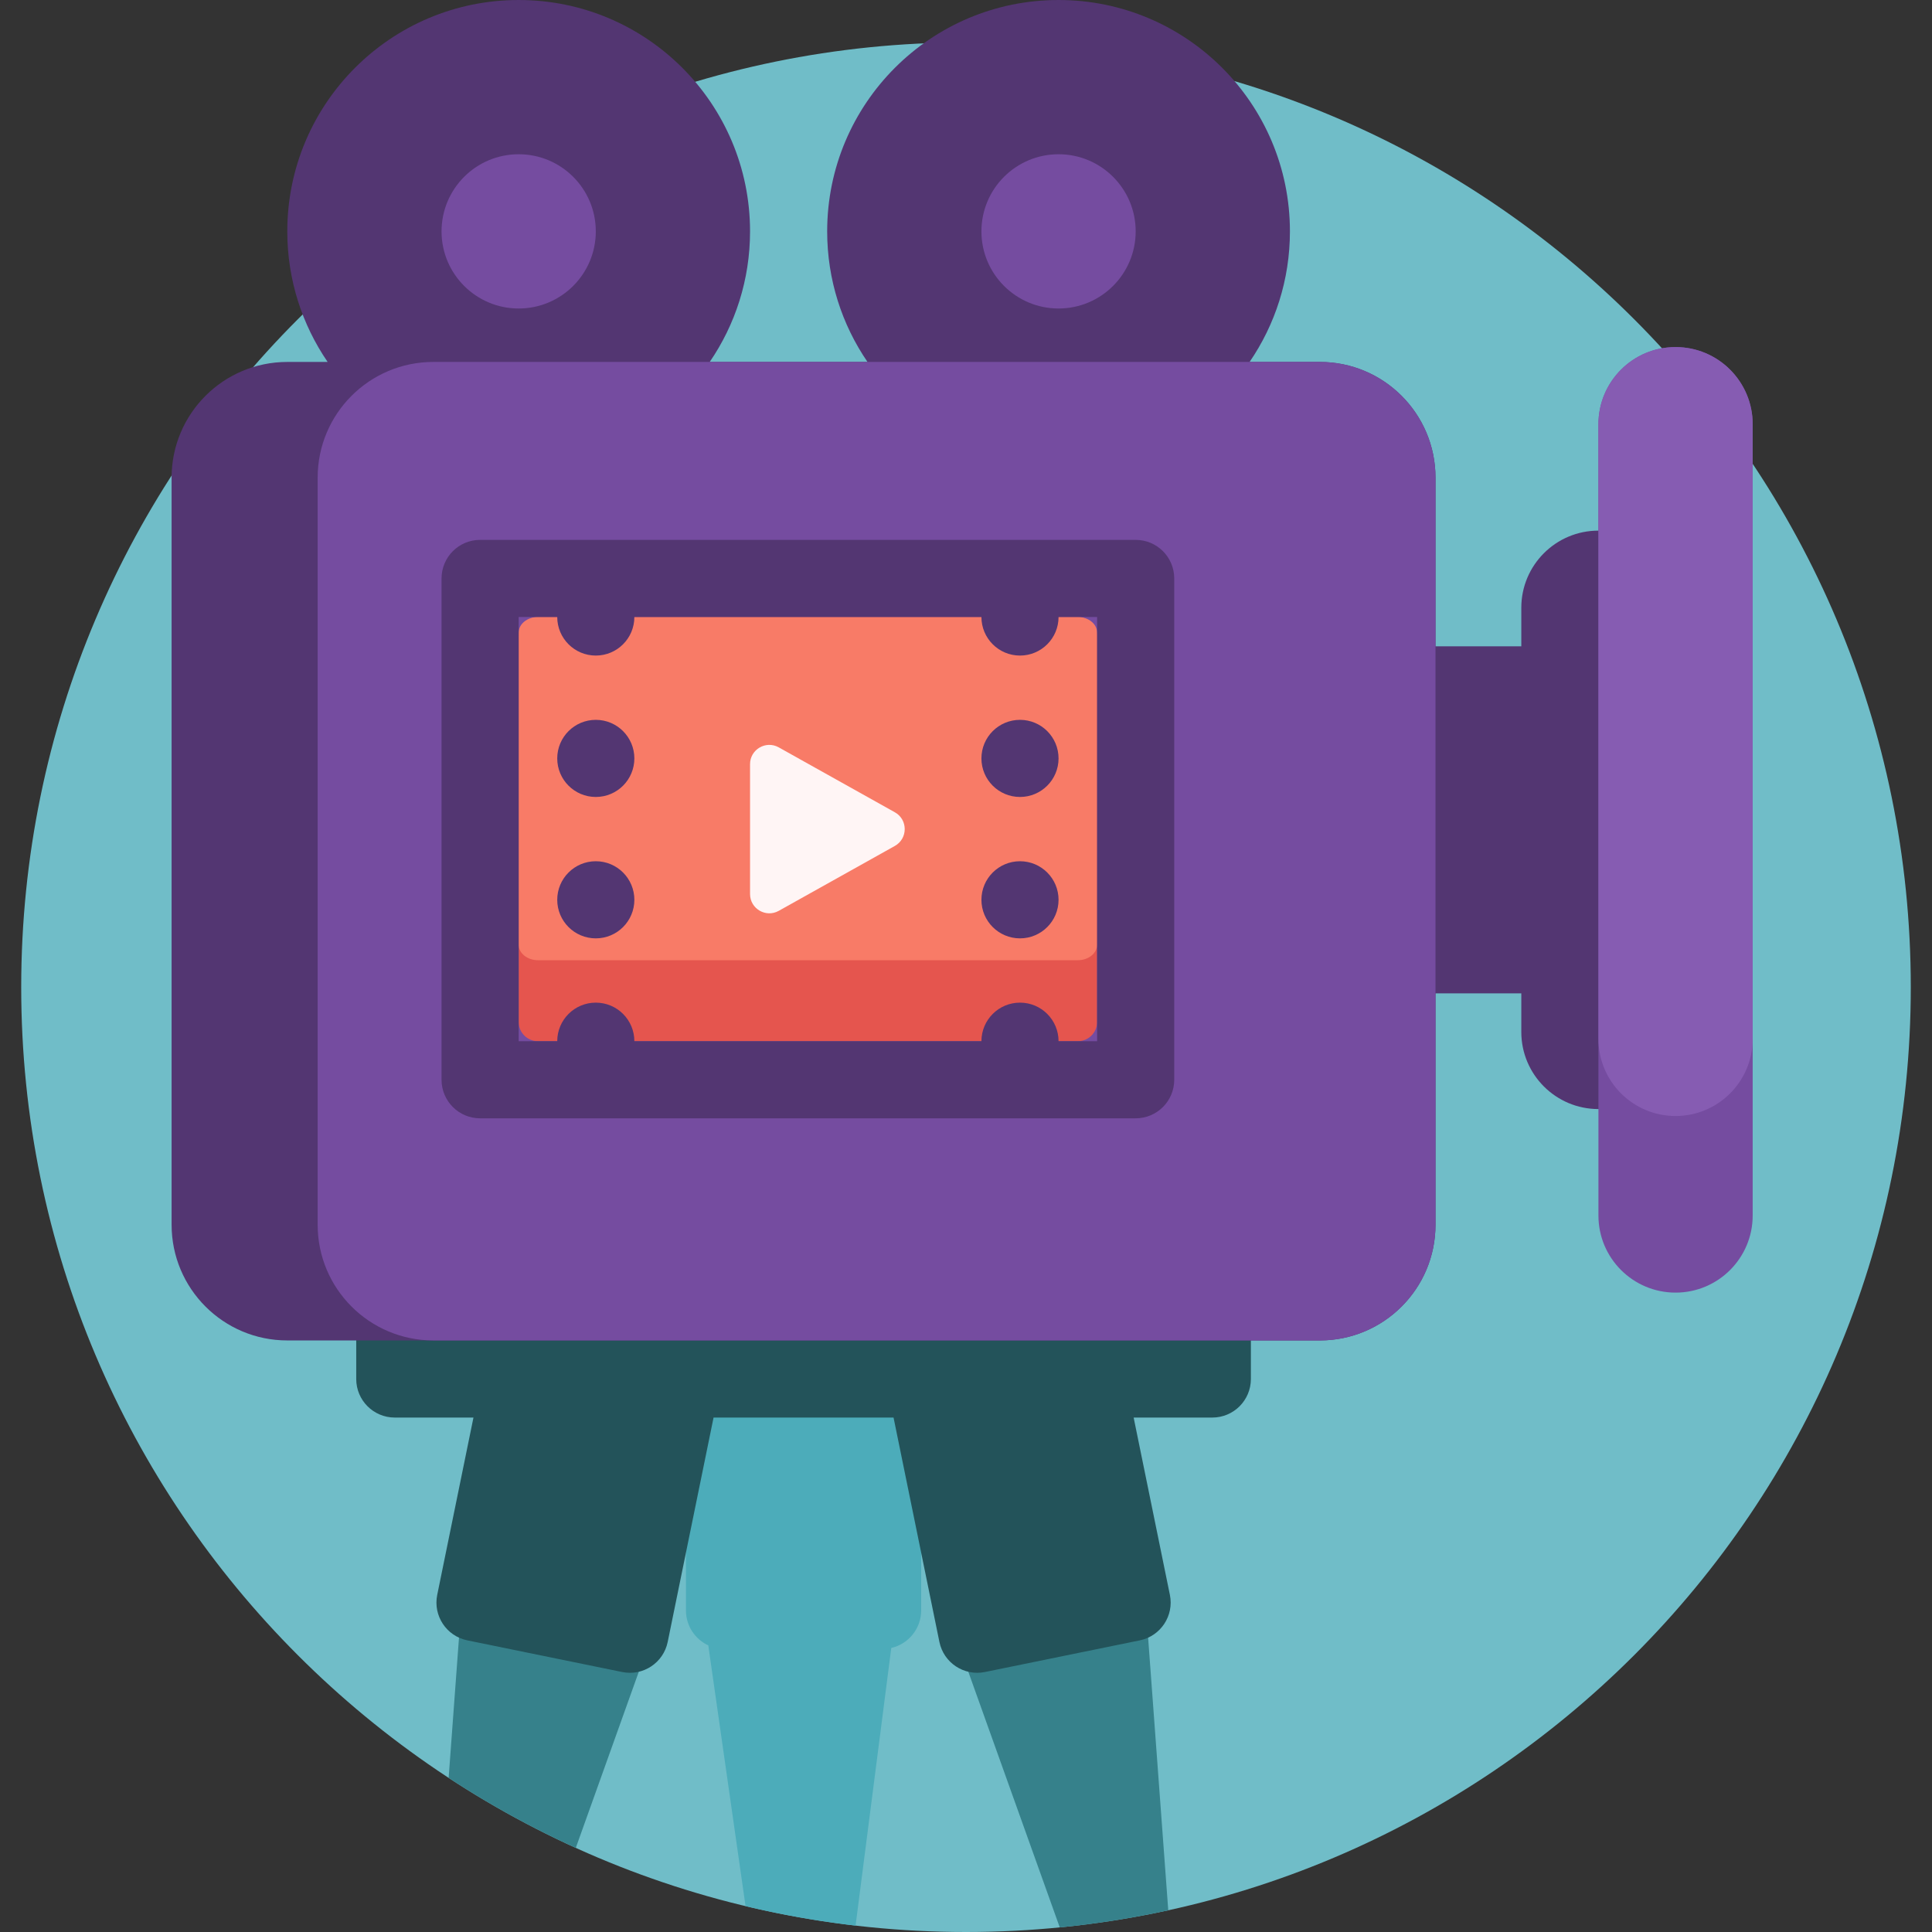 <svg id="Capa_1" enable-background="new 0 0 501 501" height="512" viewBox="0 0 501 501" width="512" xmlns="http://www.w3.org/2000/svg"><rect x="0" y="0" width="501" height="501" fill="#333333" stroke="none"/><g><path d="m495.5 256c0 135.31-109.69 245-245 245s-245-109.69-245-245 109.69-245 245-245 245 109.69 245 245z" fill="#70bdc8"/><path d="m238.875 317.598v100c0 4.75-3.312 8.727-7.753 9.747l-9.257 72c-9.695-1.129-19.218-2.823-28.533-5.05l-9.66-67.62c-3.422-1.588-5.796-5.054-5.796-9.076v-100c0-5.523 4.477-10 10-10h41c5.522-.001 9.999 4.476 9.999 9.999z" fill="#4cacba"/><path d="m119.749 414.874 48.987 10.013-19.425 54.306c-11.492-5.219-22.511-11.299-32.972-18.158zm177.252 0-48.987 10.013 26.8 74.922c9.55-.941 18.939-2.43 28.135-4.436z" fill="#36818b"/><path d="m324.375 337.598v20c0 5.523-4.477 10-10 10h-20.402l9.397 45.974c1.106 5.411-2.384 10.694-7.795 11.8l-40.169 8.21c-5.411 1.106-10.694-2.384-11.8-7.795l-11.894-58.189h-46.673l-11.894 58.189c-1.106 5.411-6.389 8.901-11.8 7.795l-40.169-8.21c-5.411-1.106-8.901-6.389-7.795-11.8l9.397-45.974h-20.402c-5.523 0-10-4.477-10-10v-20c0-5.523 4.477-10 10-10h212c5.522 0 9.999 4.477 9.999 10z" fill="#23535a"/><path d="m434.5 157.598v110c0 11.046-8.954 20-20 20-11.046 0-20-8.954-20-20v-10h-22.25v60c0 16.569-13.432 30-30 30h-267.75c-16.569 0-30-13.431-30-30v-193.742c0-16.569 13.431-30 30-30h10.458c-6.598-9.636-10.458-21.295-10.458-33.856 0-33.137 26.863-60 60-60s60 26.863 60 60c0 12.561-3.86 24.22-10.458 33.856h40.916c-6.598-9.636-10.458-21.295-10.458-33.856 0-33.137 26.863-60 60-60s60 26.863 60 60c0 12.561-3.86 24.22-10.458 33.856h18.208c16.568 0 30 13.431 30 30v43.742h22.25v-10c0-11.046 8.954-20 20-20 11.046 0 20 8.954 20 20z" fill="#533672"/><path d="m414.5 315.196v-205.196c0-11.046 8.954-20 20-20 11.046 0 20 8.954 20 20v205.196c0 11.046-8.954 20-20 20-11.046 0-20-8.954-20-20z" fill="#754ca0"/><path d="m414.5 269.398v-159.398c0-11.046 8.954-20 20-20 11.046 0 20 8.954 20 20v159.398c0 11.046-8.954 20-20 20-11.046 0-20-8.954-20-20z" fill="#865cb2"/><path d="m342.25 347.598h-229.875c-16.569 0-30-13.431-30-30v-193.742c0-16.569 13.431-30 30-30h229.875c16.569 0 30 13.431 30 30v193.742c0 16.569-13.431 30-30 30zm-207.75-307.598c-11.046 0-20 8.954-20 20s8.954 20 20 20 20-8.954 20-20-8.954-20-20-20zm140 0c-11.046 0-20 8.954-20 20s8.954 20 20 20 20-8.954 20-20-8.954-20-20-20z" fill="#754ca0"/><path d="m284.5 165v100c0 2.761-2.239 5-5 5h-140c-2.761 0-5-2.239-5-5v-100c0-2.761 2.239-5 5-5h140c2.761 0 5 2.239 5 5z" fill="#e5554e"/><path d="m284.5 164.045v80.909c0 2.234-2.239 4.045-5 4.045h-140c-2.761 0-5-1.811-5-4.045v-80.909c0-2.234 2.239-4.045 5-4.045h140c2.761 0 5 1.811 5 4.045z" fill="#f87b67"/><path d="m194.5 231.832v-33.664c0-3.818 4.107-6.228 7.44-4.364l30.109 16.832c3.414 1.908 3.414 6.82 0 8.729l-30.109 16.832c-3.333 1.862-7.44-.547-7.44-4.365z" fill="#fff5f5"/><g fill="#533672"><path d="m164.5 160c0 5.523-4.477 10-10 10s-10-4.477-10-10 4.477-10 10-10 10 4.477 10 10zm-10 26.667c-5.523 0-10 4.477-10 10s4.477 10 10 10 10-4.477 10-10-4.477-10-10-10zm0 36.666c-5.523 0-10 4.477-10 10s4.477 10 10 10 10-4.477 10-10c0-5.522-4.477-10-10-10zm0 36.667c-5.523 0-10 4.477-10 10s4.477 10 10 10 10-4.477 10-10-4.477-10-10-10zm110-90c5.523 0 10-4.477 10-10s-4.477-10-10-10-10 4.477-10 10 4.477 10 10 10zm0 16.667c-5.523 0-10 4.477-10 10s4.477 10 10 10 10-4.477 10-10-4.477-10-10-10zm0 36.666c-5.523 0-10 4.477-10 10s4.477 10 10 10 10-4.477 10-10c0-5.522-4.477-10-10-10zm0 36.667c-5.523 0-10 4.477-10 10s4.477 10 10 10 10-4.477 10-10-4.477-10-10-10z"/><path d="m294.5 140h-170c-5.523 0-10 4.477-10 10v130c0 5.523 4.477 10 10 10h170c5.523 0 10-4.477 10-10v-130c0-5.523-4.477-10-10-10zm-10 20v110h-150v-110z"/></g></g></svg>